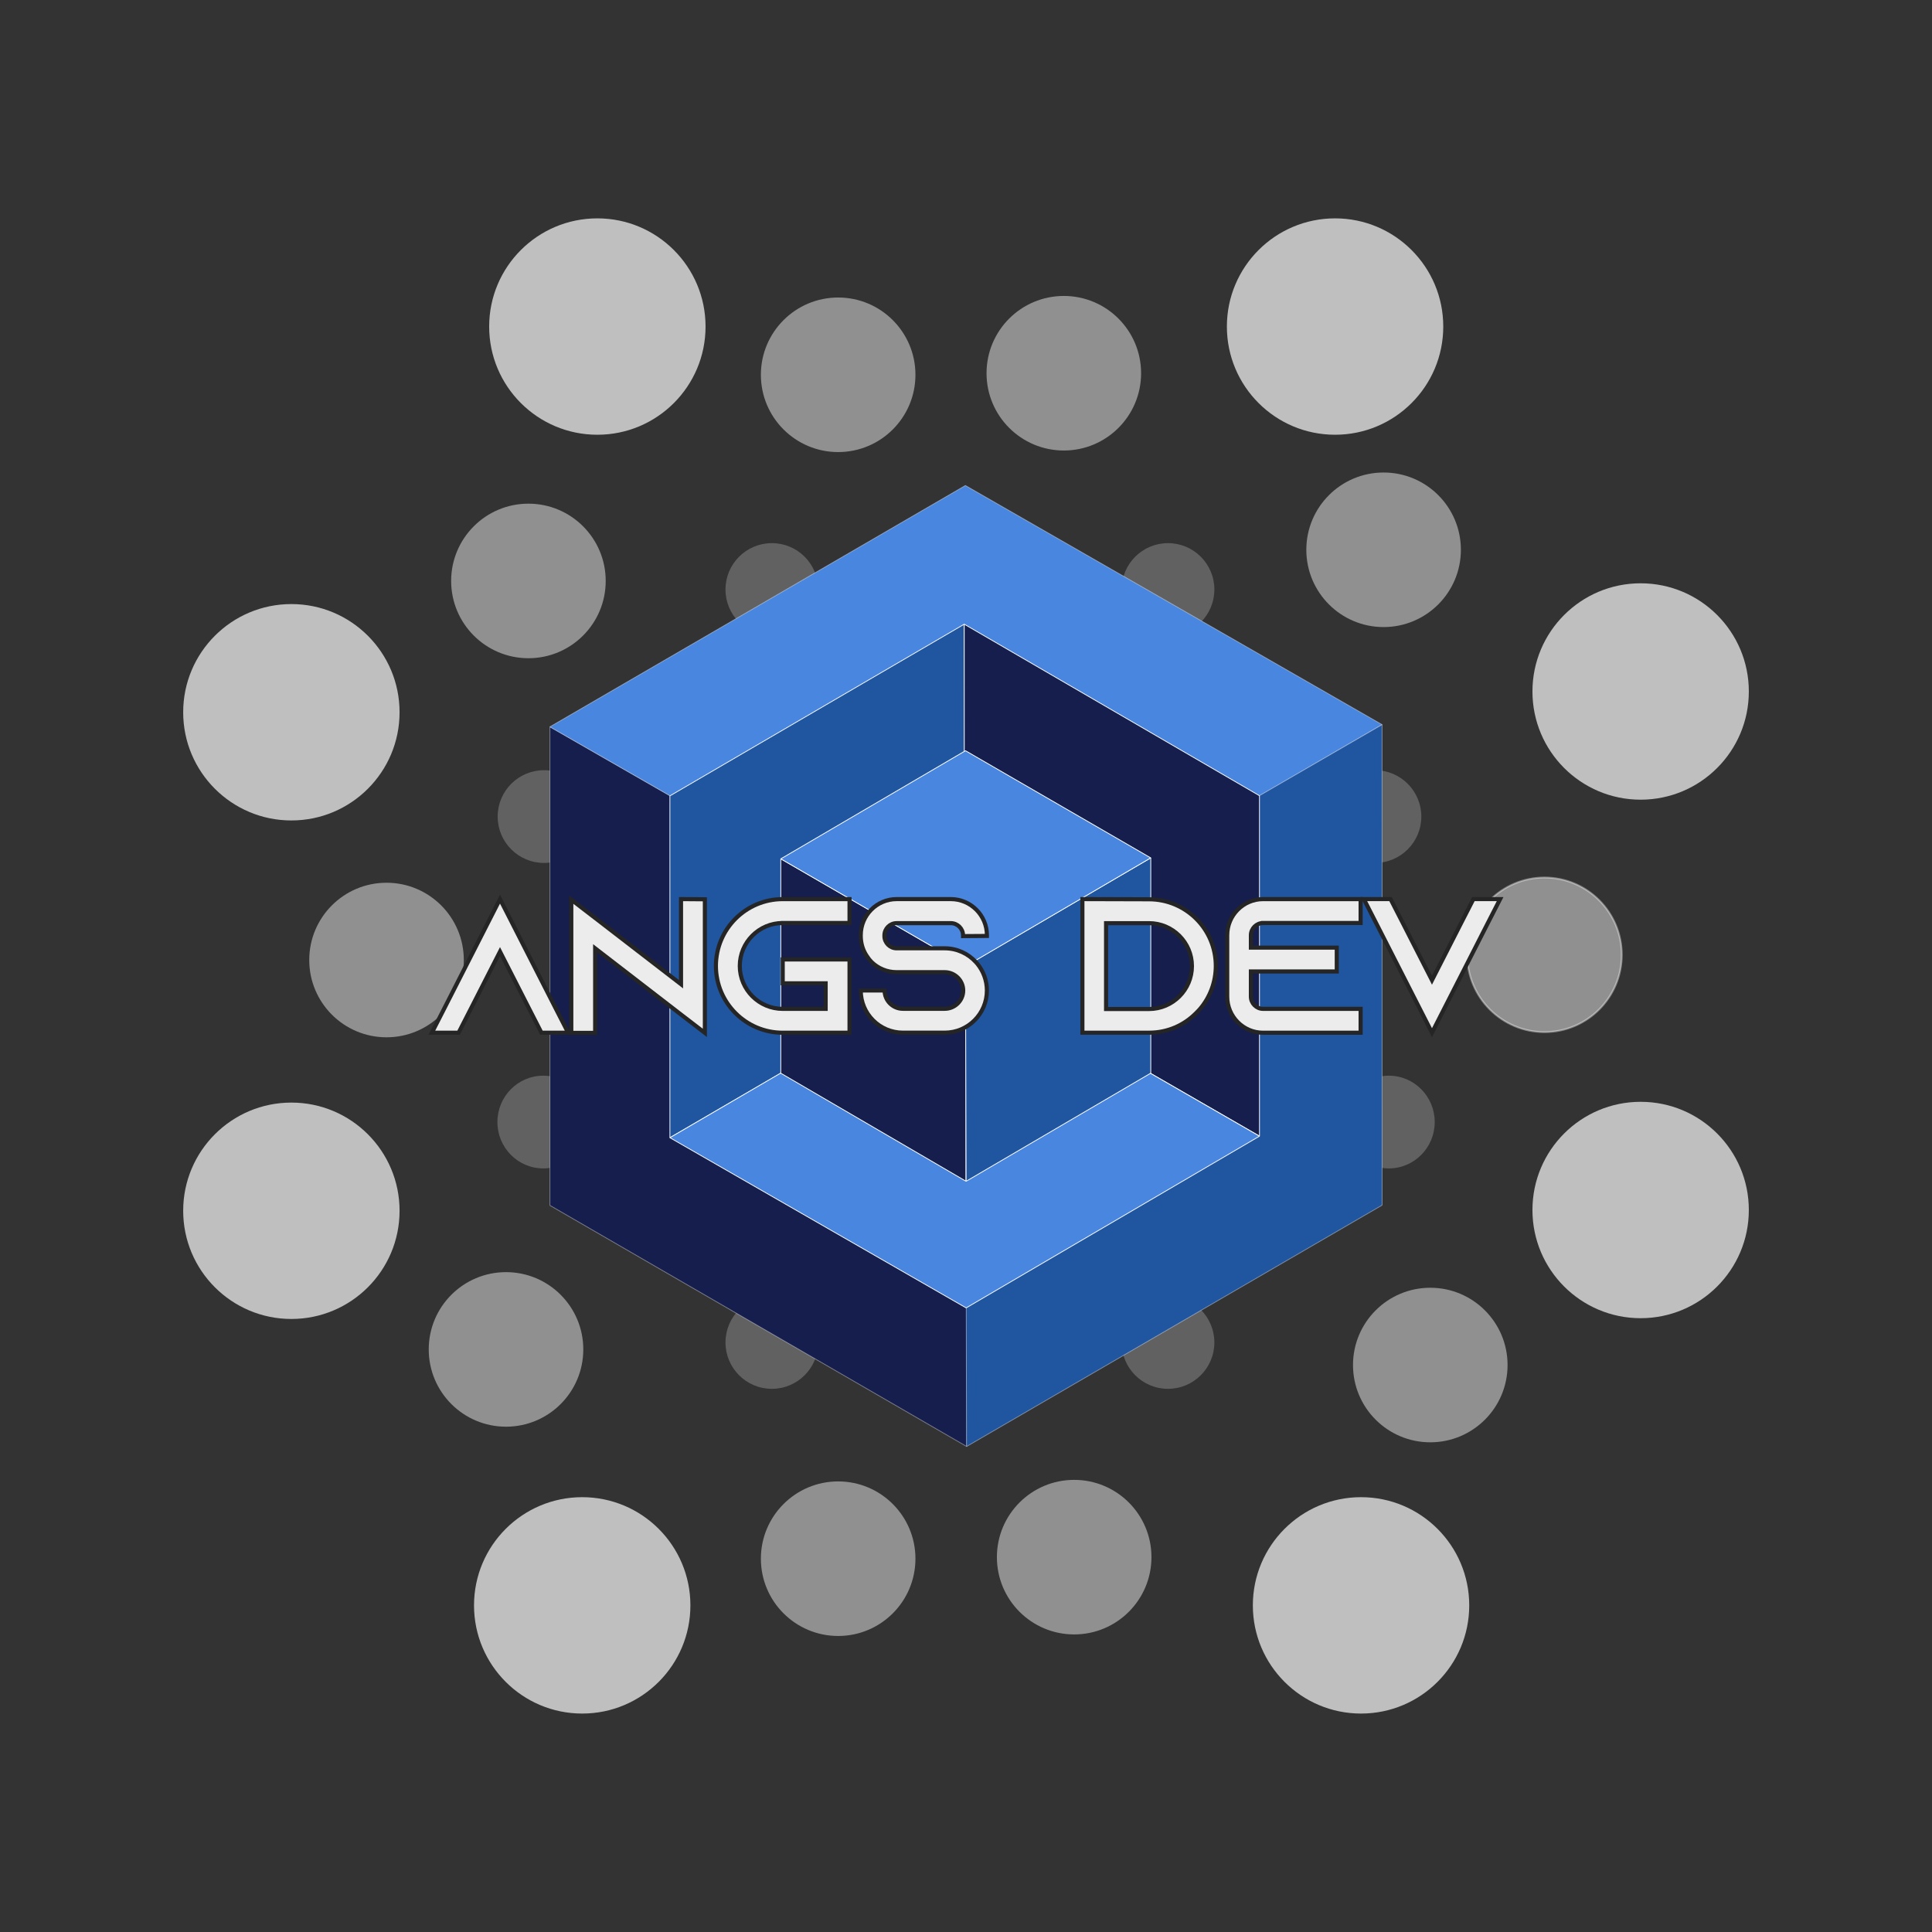 <?xml version="1.0" encoding="UTF-8"?>
<!-- Created with Inkscape (http://www.inkscape.org/) -->
<svg width="125mm" height="125mm" enable-background="new" version="1.1" viewBox="0 0 125 125" xmlns="http://www.w3.org/2000/svg">
 <rect x="0" y="0" width="125" height="125" fill="#333333" stroke="none"/>
 <rect y="-1.4155e-14" width="125" height="125" ry="62.5" enable-background="new" fill-opacity="0"/>
 <g transform="translate(9.066 14.028)">
  <g transform="translate(-77.697,-29.671)" enable-background="new" fill="#f9f9f9">
   <g fill-opacity=".235">
    <circle cx="118.57" cy="53.784" r="3" enable-background="new"/>
    <circle cx="103.83" cy="68.475" r="3" enable-background="new"/>
    <ellipse cx="103.78" cy="88.239" rx="2.967" ry="3" enable-background="new"/>
    <circle cx="118.57" cy="102.5" r="3" enable-background="new"/>
    <circle cx="144.2" cy="102.5" r="3" enable-background="new"/>
    <ellipse cx="158.49" cy="88.239" rx="2.967" ry="3" enable-background="new"/>
    <circle cx="144.2" cy="53.784" r="3" enable-background="new"/>
    <circle cx="157.59" cy="68.475" r="3" enable-background="new"/>
   </g>
   <g fill-opacity=".471">
    <circle cx="102.82" cy="53.23" r="5" enable-background="new"/>
    <circle cx="93.639" cy="77.756" r="5" enable-background="new"/>
    <circle cx="101.37" cy="102.95" r="5" enable-background="new"/>
    <circle cx="122.86" cy="116.49" r="5" enable-background="new"/>
    <circle cx="138.13" cy="116.39" r="5" enable-background="new"/>
    <circle cx="161.17" cy="103.96" r="5" enable-background="new"/>
    <circle cx="168.56" cy="77.42" r="5" enable-background="new" stroke="#fff" stroke-opacity=".392" stroke-width=".119"/>
    <circle cx="158.15" cy="51.214" r="5" enable-background="new"/>
    <circle cx="137.46" cy="39.791" r="5" enable-background="new"/>
    <circle cx="122.86" cy="39.892" r="5" enable-background="new"/>
   </g>
   <g fill-opacity=".706">
    <circle cx="107.28" cy="36.771" r="7" enable-background="new"/>
    <circle cx="87.483" cy="61.726" r="7" enable-background="new"/>
    <circle cx="87.483" cy="93.98" r="7" enable-background="new"/>
    <circle cx="106.3" cy="119.51" r="7" enable-background="new"/>
    <circle cx="156.69" cy="119.51" r="7" enable-background="new"/>
    <circle cx="174.78" cy="93.93" r="7" enable-background="new"/>
    <circle cx="174.78" cy="60.382" r="7" enable-background="new"/>
    <circle cx="155.01" cy="36.771" r="7" enable-background="new"/>
   </g>
  </g>
  <g transform="translate(-70.927,-18.637)" enable-background="new" stroke="#fff" stroke-linecap="square" stroke-linejoin="bevel">
   <g transform="translate(-2.599 -.786)" stroke-opacity=".392" stroke-width=".05">
    <path d="m100.04 52.42 26.955 15.474 0.01 31.089-26.965-15.599z" fill="#151e4d" stroke-miterlimit="1.8" style="paint-order:fill markers stroke"/>
    <path d="m126.92 36.805-26.884 15.615 26.965 15.475 26.884-15.615z" fill="#4986df" style="paint-order:fill markers stroke"/>
    <path d="m153.88 52.28-26.964 15.615 0.081 31.089 26.884-15.615z" fill="#20559f" style="paint-order:fill markers stroke"/>
   </g>
   <g transform="matrix(.993 0 0 1 32.044 -101.26)" stroke-opacity=".955">
    <path d="m73.676 179.48 19.235-11.109-0.058-22.118-19.178 11.109z" fill="#20559f" stroke-width=".05" style="paint-order:fill markers stroke"/>
    <path d="m112.09 179.38-19.229-11.009-8e-3 -22.118 19.236 11.098z" fill="#151e4d" stroke-width=".052" style="paint-order:fill markers stroke"/>
    <path d="m92.977 190.49 19.113-11.112-19.236-11.009-19.178 11.109z" fill="#4986df" stroke-width=".052" style="paint-order:fill markers stroke"/>
   </g>
   <g transform="matrix(.956 0 0 1 -17.954 -116.8)" stroke-width=".052">
    <path d="m136.33 176.97 12.531 6.934 4e-3 13.931-12.536-6.99z" fill="#151e4d" style="paint-order:fill markers stroke"/>
    <path d="m161.37 176.91-12.536 6.997 0.038 13.931 12.498-6.997z" fill="#20559f" style="paint-order:fill markers stroke"/>
    <path d="m148.83 169.98-12.498 6.997 12.536 6.934 12.498-6.997z" fill="#4986df" style="paint-order:fill markers stroke"/>
   </g>
  </g>
  <g enable-background="new" fill="#ececec" stroke="#252525" stroke-width=".265" style="font-feature-settings:normal;font-variant-caps:normal;font-variant-ligatures:normal;font-variant-numeric:normal" aria-label="Angs Dev">
   <path d="m26.902 51.244-3.618-7.1-3.618 7.1-0.79 1.543h1.729l0.79-1.543 1.889-3.704 1.889 3.704 0.79 1.543h1.729z" style="font-feature-settings:normal;font-variant-caps:normal;font-variant-ligatures:normal;font-variant-numeric:normal"/>
   <path d="m34.996 44.144v5.507l-5.556-4.285-1.543-1.185v8.618h1.543v-5.47l5.556 4.285 1.543 1.185v-8.643z" style="font-feature-settings:normal;font-variant-caps:normal;font-variant-ligatures:normal;font-variant-numeric:normal"/>
   <path d="m41.576 45.688h4.322v-1.543h-4.322c-2.383 0-4.322 1.938-4.322 4.322s1.938 4.322 4.322 4.322h4.322v-4.741h-4.322v1.543h2.778v1.655h-2.778c-1.531 0-2.778-1.247-2.778-2.778 0-1.531 1.247-2.778 2.778-2.778z" style="font-feature-settings:normal;font-variant-caps:normal;font-variant-ligatures:normal;font-variant-numeric:normal"/>
   <path d="m54.787 46.527v-0.049c0-1.284-1.05-2.334-2.334-2.334h-3.507c-1.284 0-2.321 1.05-2.321 2.334v0.049c0 0.494 0.148 0.951 0.407 1.321 0.086 0.136 0.185 0.259 0.296 0.37 0.42 0.407 0.988 0.654 1.617 0.654h3.111c0.654 0 1.198 0.531 1.198 1.185s-0.543 1.185-1.198 1.185h-2.704c-0.654 0-1.185-0.531-1.185-1.185h-1.543c0 1.506 1.222 2.729 2.729 2.729h2.704c1.506 0 2.729-1.222 2.729-2.729 0-0.654-0.235-1.259-0.617-1.729-0.037-0.037-0.062-0.074-0.099-0.111-0.494-0.543-1.21-0.889-2.013-0.889h-3.111c-0.432 0-0.79-0.358-0.79-0.79v-0.049c0-0.432 0.358-0.79 0.79-0.79h3.507c0.432 0 0.79 0.358 0.79 0.79v0.049z" style="font-feature-settings:normal;font-variant-caps:normal;font-variant-ligatures:normal;font-variant-numeric:normal"/>
   <path d="m60.965 44.144v8.643h4.322c1.185 0 2.26-0.482 3.037-1.272 0.086-0.086 0.173-0.173 0.247-0.259 0.642-0.753 1.025-1.729 1.025-2.791 0-2.383-1.938-4.309-4.322-4.309zm1.531 1.556h2.778c1.531 0 2.778 1.247 2.778 2.778 0 1.531-1.247 2.778-2.778 2.778h-2.778z" style="font-feature-settings:normal;font-variant-caps:normal;font-variant-ligatures:normal;font-variant-numeric:normal"/>
   <path d="m72.656 45.688h6.309v-1.543h-6.309c-1.284 0-2.321 1.05-2.321 2.334v3.976c0 1.284 1.037 2.334 2.321 2.334h6.309v-1.543h-6.309c-0.432 0-0.79-0.358-0.79-0.79v-1.63h5.556v-1.543h-5.556v-0.803c0-0.432 0.358-0.79 0.79-0.79z" style="font-feature-settings:normal;font-variant-caps:normal;font-variant-ligatures:normal;font-variant-numeric:normal"/>
   <path d="m86.262 44.144-0.79 1.543-1.889 3.704-1.889-3.704-0.79-1.543h-1.729l0.79 1.543 3.618 7.1 3.618-7.1 0.79-1.543z" style="font-feature-settings:normal;font-variant-caps:normal;font-variant-ligatures:normal;font-variant-numeric:normal"/>
  </g>
 </g>
</svg>
